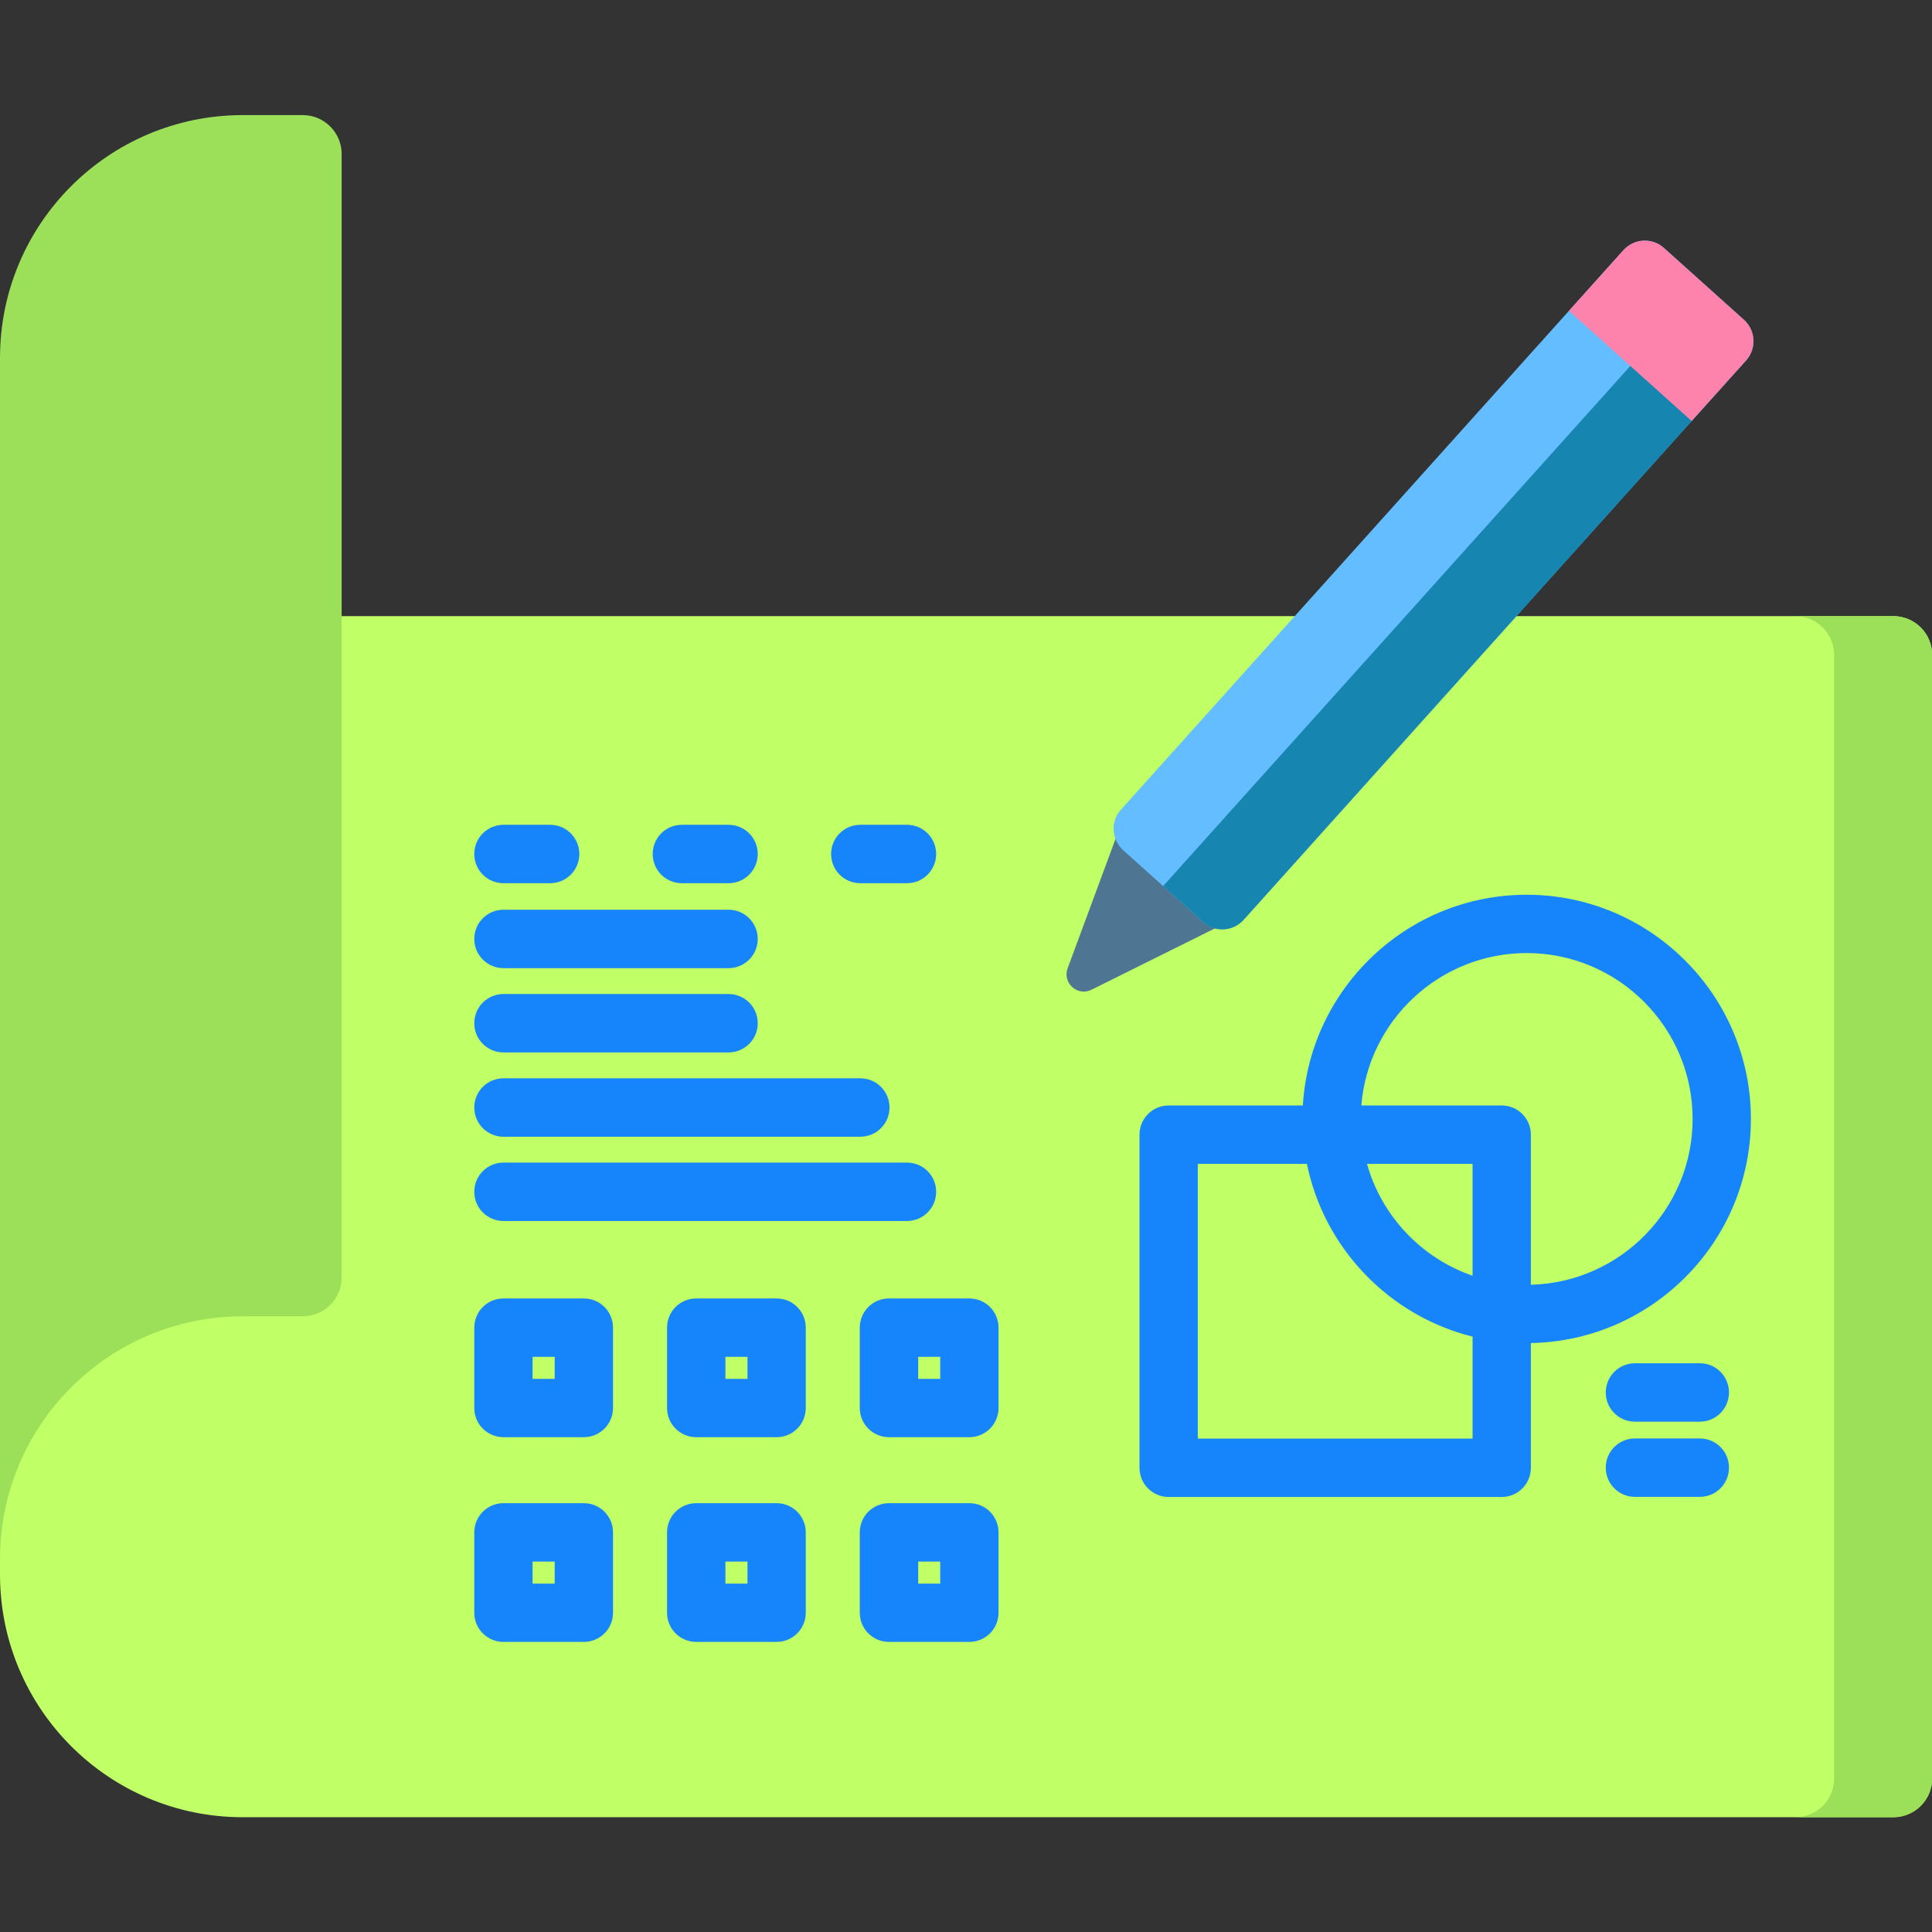 <?xml version="1.0" encoding="UTF-8"?>
<!DOCTYPE svg PUBLIC "-//W3C//DTD SVG 1.1//EN" "http://www.w3.org/Graphics/SVG/1.1/DTD/svg11.dtd">
<svg version="1.2" width="180.62mm" height="180.62mm" viewBox="0 0 18062 18062" preserveAspectRatio="xMidYMid" fill-rule="evenodd" stroke-width="28.222" stroke-linejoin="round" xmlns="http://www.w3.org/2000/svg" xmlns:ooo="http://xml.openoffice.org/svg/export" xmlns:xlink="http://www.w3.org/1999/xlink" xmlns:presentation="http://sun.com/xmlns/staroffice/presentation" xmlns:smil="http://www.w3.org/2001/SMIL20/" xmlns:anim="urn:oasis:names:tc:opendocument:xmlns:animation:1.0" xml:space="preserve">
 <rect x="0" y="0" width="18062" height="18062" fill="#333333" stroke="none"/>
 <defs class="ClipPathGroup">
  <clipPath id="presentation_clip_path" clipPathUnits="userSpaceOnUse">
   <rect x="0" y="0" width="18062" height="18062"/>
  </clipPath>
 </defs>
 <defs class="TextShapeIndex">
  <g ooo:slide="id1" ooo:id-list="id3 id4 id5 id6 id7 id8 id9 id10 id11 id12 id13 id14 id15 id16 id17 id18 id19 id20 id21 id22 id23 id24 id25"/>
 </defs>
 <defs class="EmbeddedBulletChars">
  <g id="bullet-char-template(57356)" transform="scale(0,-0)">
   <path d="M 580,1141 L 1163,571 580,0 -4,571 580,1141 Z"/>
  </g>
  <g id="bullet-char-template(57354)" transform="scale(0,-0)">
   <path d="M 8,1128 L 1137,1128 1137,0 8,0 8,1128 Z"/>
  </g>
  <g id="bullet-char-template(10146)" transform="scale(0,-0)">
   <path d="M 174,0 L 602,739 174,1481 1456,739 174,0 Z M 1358,739 L 309,1346 659,739 1358,739 Z"/>
  </g>
  <g id="bullet-char-template(10132)" transform="scale(0,-0)">
   <path d="M 2015,739 L 1276,0 717,0 1260,543 174,543 174,936 1260,936 717,1481 1274,1481 2015,739 Z"/>
  </g>
  <g id="bullet-char-template(10007)" transform="scale(0,-0)">
   <path d="M 0,-2 C -7,14 -16,27 -25,37 L 356,567 C 262,823 215,952 215,954 215,979 228,992 255,992 264,992 276,990 289,987 310,991 331,999 354,1012 L 381,999 492,748 772,1049 836,1024 860,1049 C 881,1039 901,1025 922,1006 886,937 835,863 770,784 769,783 710,716 594,584 L 774,223 C 774,196 753,168 711,139 L 727,119 C 717,90 699,76 672,76 641,76 570,178 457,381 L 164,-76 C 142,-110 111,-127 72,-127 30,-127 9,-110 8,-76 1,-67 -2,-52 -2,-32 -2,-23 -1,-13 0,-2 Z"/>
  </g>
  <g id="bullet-char-template(10004)" transform="scale(0,-0)">
   <path d="M 285,-33 C 182,-33 111,30 74,156 52,228 41,333 41,471 41,549 55,616 82,672 116,743 169,778 240,778 293,778 328,747 346,684 L 369,508 C 377,444 397,411 428,410 L 1163,1116 C 1174,1127 1196,1133 1229,1133 1271,1133 1292,1118 1292,1087 L 1292,965 C 1292,929 1282,901 1262,881 L 442,47 C 390,-6 338,-33 285,-33 Z"/>
  </g>
  <g id="bullet-char-template(9679)" transform="scale(0,-0)">
   <path d="M 813,0 C 632,0 489,54 383,161 276,268 223,411 223,592 223,773 276,916 383,1023 489,1130 632,1184 813,1184 992,1184 1136,1130 1245,1023 1353,916 1407,772 1407,592 1407,412 1353,268 1245,161 1136,54 992,0 813,0 Z"/>
  </g>
  <g id="bullet-char-template(8226)" transform="scale(0,-0)">
   <path d="M 346,457 C 273,457 209,483 155,535 101,586 74,649 74,723 74,796 101,859 155,911 209,963 273,989 346,989 419,989 480,963 531,910 582,859 608,796 608,723 608,648 583,586 532,535 482,483 420,457 346,457 Z"/>
  </g>
  <g id="bullet-char-template(8211)" transform="scale(0,-0)">
   <path d="M -4,459 L 1135,459 1135,606 -4,606 -4,459 Z"/>
  </g>
 </defs>
 <defs class="TextEmbeddedBitmaps"/>
 <g>
  <g id="id2" class="Master_Slide">
   <g id="bg-id2" class="Background"/>
   <g id="bo-id2" class="BackgroundObjects"/>
  </g>
 </g>
 <g class="SlideGroup">
  <g>
   <g id="id1" class="Slide" clip-path="url(#presentation_clip_path)">
    <g class="Page">
     <g class="com.sun.star.drawing.ClosedBezierShape">
      <g id="id3">
       <rect class="BoundingBox" stroke="none" fill="none" x="0" y="5759" width="18064" height="11231"/>
       <path fill="rgb(192,255,102)" stroke="none" d="M 17700,5760 L 0,5760 0,14720 C 0,15973 1016,16989 2269,16989 L 17700,16989 C 17900,16989 18063,16827 18063,16626 L 18063,6123 C 18063,5923 17900,5760 17700,5760 Z M 17700,5760 L 17700,5760 Z"/>
      </g>
     </g>
     <g class="com.sun.star.drawing.ClosedBezierShape">
      <g id="id4">
       <rect class="BoundingBox" stroke="none" fill="none" x="16783" y="5759" width="1282" height="11231"/>
       <path fill="rgb(155,224,88)" stroke="none" d="M 18064,6124 L 18064,16626 C 18064,16827 17901,16989 17700,16989 L 16783,16989 C 16984,16989 17147,16827 17147,16626 L 17147,6124 C 17147,5922 16984,5760 16783,5760 L 17700,5760 C 17901,5760 18064,5922 18064,6124 Z M 18064,6124 L 18064,6124 Z"/>
      </g>
     </g>
     <g class="com.sun.star.drawing.ClosedBezierShape">
      <g id="id5">
       <rect class="BoundingBox" stroke="none" fill="none" x="0" y="1076" width="3195" height="13501"/>
       <path fill="rgb(155,224,88)" stroke="none" d="M 3194,11943 C 3194,12143 3031,12306 2830,12306 L 2270,12306 C 1016,12306 0,13322 0,14576 L 0,3346 C 0,2092 1016,1076 2270,1076 L 2830,1076 C 3031,1076 3194,1239 3194,1439 L 3194,11943 Z M 3194,11943 L 3194,11943 Z"/>
      </g>
     </g>
     <g class="com.sun.star.drawing.ClosedBezierShape">
      <g id="id6">
       <rect class="BoundingBox" stroke="none" fill="none" x="10652" y="8364" width="5718" height="5632"/>
       <path fill="rgb(22,133,251)" stroke="none" d="M 16369,10461 C 16369,9305 15428,8365 14273,8365 13159,8365 12246,9238 12180,10335 L 10925,10335 C 10775,10335 10653,10457 10653,10608 L 10653,13722 C 10653,13873 10775,13995 10925,13995 L 14040,13995 C 14190,13995 14312,13873 14312,13722 L 14312,12556 C 15450,12535 16369,11604 16369,10461 Z M 14273,8910 C 15128,8910 15824,9606 15824,10461 15824,11303 15149,11990 14312,12011 L 14312,10608 C 14312,10457 14190,10335 14040,10335 L 12727,10335 C 12791,9539 13460,8910 14273,8910 Z M 13767,11927 C 13290,11762 12917,11370 12780,10881 L 13767,10881 13767,11927 Z M 11198,13449 L 11198,10881 12218,10881 C 12380,11672 12988,12302 13767,12496 L 13767,13449 11198,13449 Z M 11198,13449 L 11198,13449 Z"/>
      </g>
     </g>
     <g class="com.sun.star.drawing.ClosedBezierShape">
      <g id="id7">
       <rect class="BoundingBox" stroke="none" fill="none" x="15012" y="12745" width="1153" height="547"/>
       <path fill="rgb(22,133,251)" stroke="none" d="M 15892,12745 L 15285,12745 C 15134,12745 15012,12867 15012,13018 15012,13169 15134,13291 15285,13291 L 15892,13291 C 16042,13291 16164,13169 16164,13018 16164,12867 16042,12745 15892,12745 Z M 15892,12745 L 15892,12745 Z"/>
      </g>
     </g>
     <g class="com.sun.star.drawing.ClosedBezierShape">
      <g id="id8">
       <rect class="BoundingBox" stroke="none" fill="none" x="15012" y="13448" width="1153" height="547"/>
       <path fill="rgb(22,133,251)" stroke="none" d="M 15892,13448 L 15285,13448 C 15134,13448 15012,13570 15012,13721 15012,13872 15134,13994 15285,13994 L 15892,13994 C 16042,13994 16164,13872 16164,13721 16164,13570 16042,13448 15892,13448 Z M 15892,13448 L 15892,13448 Z"/>
      </g>
     </g>
     <g class="com.sun.star.drawing.ClosedBezierShape">
      <g id="id9">
       <rect class="BoundingBox" stroke="none" fill="none" x="4433" y="7711" width="984" height="547"/>
       <path fill="rgb(22,133,251)" stroke="none" d="M 4707,8257 L 5143,8257 C 5294,8257 5416,8135 5416,7984 5416,7833 5294,7711 5143,7711 L 4707,7711 C 4556,7711 4434,7833 4434,7984 4434,8135 4556,8257 4707,8257 Z M 4707,8257 L 4707,8257 Z"/>
      </g>
     </g>
     <g class="com.sun.star.drawing.ClosedBezierShape">
      <g id="id10">
       <rect class="BoundingBox" stroke="none" fill="none" x="4433" y="8505" width="2652" height="547"/>
       <path fill="rgb(22,133,251)" stroke="none" d="M 4707,9051 L 6811,9051 C 6962,9051 7084,8929 7084,8778 7084,8627 6962,8505 6811,8505 L 4707,8505 C 4556,8505 4434,8627 4434,8778 4434,8929 4556,9051 4707,9051 Z M 4707,9051 L 4707,9051 Z"/>
      </g>
     </g>
     <g class="com.sun.star.drawing.ClosedBezierShape">
      <g id="id11">
       <rect class="BoundingBox" stroke="none" fill="none" x="6101" y="7711" width="984" height="547"/>
       <path fill="rgb(22,133,251)" stroke="none" d="M 6375,8257 L 6811,8257 C 6962,8257 7084,8135 7084,7984 7084,7833 6962,7711 6811,7711 L 6375,7711 C 6224,7711 6102,7833 6102,7984 6102,8135 6224,8257 6375,8257 Z M 6375,8257 L 6375,8257 Z"/>
      </g>
     </g>
     <g class="com.sun.star.drawing.ClosedBezierShape">
      <g id="id12">
       <rect class="BoundingBox" stroke="none" fill="none" x="7769" y="7711" width="984" height="547"/>
       <path fill="rgb(22,133,251)" stroke="none" d="M 8043,8257 L 8479,8257 C 8630,8257 8752,8135 8752,7984 8752,7833 8630,7711 8479,7711 L 8043,7711 C 7892,7711 7770,7833 7770,7984 7770,8135 7892,8257 8043,8257 Z M 8043,8257 L 8043,8257 Z"/>
      </g>
     </g>
     <g class="com.sun.star.drawing.ClosedBezierShape">
      <g id="id13">
       <rect class="BoundingBox" stroke="none" fill="none" x="4433" y="9293" width="2652" height="547"/>
       <path fill="rgb(22,133,251)" stroke="none" d="M 4707,9839 L 6811,9839 C 6962,9839 7084,9717 7084,9566 7084,9415 6962,9293 6811,9293 L 4707,9293 C 4556,9293 4434,9415 4434,9566 4434,9717 4556,9839 4707,9839 Z M 4707,9839 L 4707,9839 Z"/>
      </g>
     </g>
     <g class="com.sun.star.drawing.ClosedBezierShape">
      <g id="id14">
       <rect class="BoundingBox" stroke="none" fill="none" x="4434" y="10081" width="3883" height="547"/>
       <path fill="rgb(22,133,251)" stroke="none" d="M 4707,10627 L 8043,10627 C 8194,10627 8316,10505 8316,10354 8316,10203 8194,10081 8043,10081 L 4707,10081 C 4556,10081 4434,10203 4434,10354 4434,10505 4556,10627 4707,10627 Z M 4707,10627 L 4707,10627 Z"/>
      </g>
     </g>
     <g class="com.sun.star.drawing.ClosedBezierShape">
      <g id="id15">
       <rect class="BoundingBox" stroke="none" fill="none" x="4434" y="10869" width="4319" height="547"/>
       <path fill="rgb(22,133,251)" stroke="none" d="M 4707,11415 L 8479,11415 C 8630,11415 8752,11293 8752,11142 8752,10991 8630,10869 8479,10869 L 4707,10869 C 4556,10869 4434,10991 4434,11142 4434,11293 4556,11415 4707,11415 Z M 4707,11415 L 4707,11415 Z"/>
      </g>
     </g>
     <g class="com.sun.star.drawing.ClosedBezierShape">
      <g id="id16">
       <rect class="BoundingBox" stroke="none" fill="none" x="4433" y="12139" width="1299" height="1298"/>
       <path fill="rgb(22,133,251)" stroke="none" d="M 5458,12139 L 4707,12139 C 4556,12139 4434,12261 4434,12412 L 4434,13163 C 4434,13314 4556,13436 4707,13436 L 5458,13436 C 5609,13436 5731,13314 5731,13163 L 5731,12412 C 5731,12261 5609,12139 5458,12139 Z M 5186,12891 L 4979,12891 4979,12685 5186,12685 5186,12891 Z M 5186,12891 L 5186,12891 Z"/>
      </g>
     </g>
     <g class="com.sun.star.drawing.ClosedBezierShape">
      <g id="id17">
       <rect class="BoundingBox" stroke="none" fill="none" x="6236" y="12139" width="1298" height="1298"/>
       <path fill="rgb(22,133,251)" stroke="none" d="M 7260,12139 L 6509,12139 C 6358,12139 6236,12261 6236,12412 L 6236,13163 C 6236,13314 6358,13436 6509,13436 L 7260,13436 C 7411,13436 7533,13314 7533,13163 L 7533,12412 C 7533,12261 7411,12139 7260,12139 Z M 6988,12891 L 6782,12891 6782,12685 6988,12685 6988,12891 Z M 6988,12891 L 6988,12891 Z"/>
      </g>
     </g>
     <g class="com.sun.star.drawing.ClosedBezierShape">
      <g id="id18">
       <rect class="BoundingBox" stroke="none" fill="none" x="8037" y="12139" width="1299" height="1298"/>
       <path fill="rgb(22,133,251)" stroke="none" d="M 9062,12139 L 8311,12139 C 8160,12139 8038,12261 8038,12412 L 8038,13163 C 8038,13314 8160,13436 8311,13436 L 9062,13436 C 9213,13436 9335,13314 9335,13163 L 9335,12412 C 9335,12261 9213,12139 9062,12139 Z M 8790,12891 L 8584,12891 8584,12685 8790,12685 8790,12891 Z M 8790,12891 L 8790,12891 Z"/>
      </g>
     </g>
     <g class="com.sun.star.drawing.ClosedBezierShape">
      <g id="id19">
       <rect class="BoundingBox" stroke="none" fill="none" x="4433" y="14052" width="1299" height="1299"/>
       <path fill="rgb(22,133,251)" stroke="none" d="M 5458,14053 L 4707,14053 C 4556,14053 4434,14175 4434,14326 L 4434,15078 C 4434,15228 4556,15350 4707,15350 L 5458,15350 C 5609,15350 5731,15228 5731,15078 L 5731,14326 C 5731,14175 5609,14053 5458,14053 Z M 5186,14805 L 4979,14805 4979,14599 5186,14599 5186,14805 Z M 5186,14805 L 5186,14805 Z"/>
      </g>
     </g>
     <g class="com.sun.star.drawing.ClosedBezierShape">
      <g id="id20">
       <rect class="BoundingBox" stroke="none" fill="none" x="6236" y="14052" width="1298" height="1299"/>
       <path fill="rgb(22,133,251)" stroke="none" d="M 7260,14053 L 6509,14053 C 6358,14053 6236,14175 6236,14326 L 6236,15078 C 6236,15228 6358,15350 6509,15350 L 7260,15350 C 7411,15350 7533,15228 7533,15078 L 7533,14326 C 7533,14175 7411,14053 7260,14053 Z M 6988,14805 L 6782,14805 6782,14599 6988,14599 6988,14805 Z M 6988,14805 L 6988,14805 Z"/>
      </g>
     </g>
     <g class="com.sun.star.drawing.ClosedBezierShape">
      <g id="id21">
       <rect class="BoundingBox" stroke="none" fill="none" x="8037" y="14052" width="1299" height="1299"/>
       <path fill="rgb(22,133,251)" stroke="none" d="M 9062,14053 L 8311,14053 C 8160,14053 8038,14175 8038,14326 L 8038,15078 C 8038,15228 8160,15350 8311,15350 L 9062,15350 C 9213,15350 9335,15228 9335,15078 L 9335,14326 C 9335,14175 9213,14053 9062,14053 Z M 8790,14805 L 8584,14805 8584,14599 8790,14599 8790,14805 Z M 8790,14805 L 8790,14805 Z"/>
      </g>
     </g>
     <g class="com.sun.star.drawing.ClosedBezierShape">
      <g id="id22">
       <rect class="BoundingBox" stroke="none" fill="none" x="9971" y="7825" width="1406" height="1447"/>
       <path fill="rgb(78,118,147)" stroke="none" d="M 11375,8671 L 10204,9253 C 10073,9318 9931,9189 9981,9053 L 10435,7826 11375,8671 Z M 11375,8671 L 11375,8671 Z"/>
      </g>
     </g>
     <g class="com.sun.star.drawing.ClosedBezierShape">
      <g id="id23">
       <rect class="BoundingBox" stroke="none" fill="none" x="10411" y="2250" width="5983" height="6440"/>
       <path fill="rgb(100,189,255)" stroke="none" d="M 11626,8599 L 16324,3369 C 16423,3259 16414,3089 16304,2990 L 15556,2318 C 15446,2219 15276,2229 15177,2339 L 10480,7569 C 10380,7679 10390,7848 10500,7948 L 11247,8619 C 11358,8718 11527,8709 11626,8599 Z M 11626,8599 L 11626,8599 Z"/>
      </g>
     </g>
     <g class="com.sun.star.drawing.ClosedBezierShape">
      <g id="id24">
       <rect class="BoundingBox" stroke="none" fill="none" x="10873" y="2655" width="5522" height="6035"/>
       <path fill="rgb(22,133,176)" stroke="none" d="M 11627,8599 L 16324,3370 C 16424,3260 16415,3090 16304,2991 L 15930,2655 10874,8284 11248,8620 C 11358,8719 11528,8710 11627,8599 Z M 11627,8599 L 11627,8599 Z"/>
      </g>
     </g>
     <g class="com.sun.star.drawing.ClosedBezierShape">
      <g id="id25">
       <rect class="BoundingBox" stroke="none" fill="none" x="14668" y="2249" width="1727" height="1689"/>
       <path fill="rgb(253,130,172)" stroke="none" d="M 15815,3936 L 16324,3370 C 16423,3259 16415,3090 16304,2990 L 15556,2319 C 15446,2219 15276,2229 15177,2339 L 14668,2906 15815,3936 Z M 15815,3936 L 15815,3936 Z"/>
      </g>
     </g>
    </g>
   </g>
  </g>
 </g>
</svg>